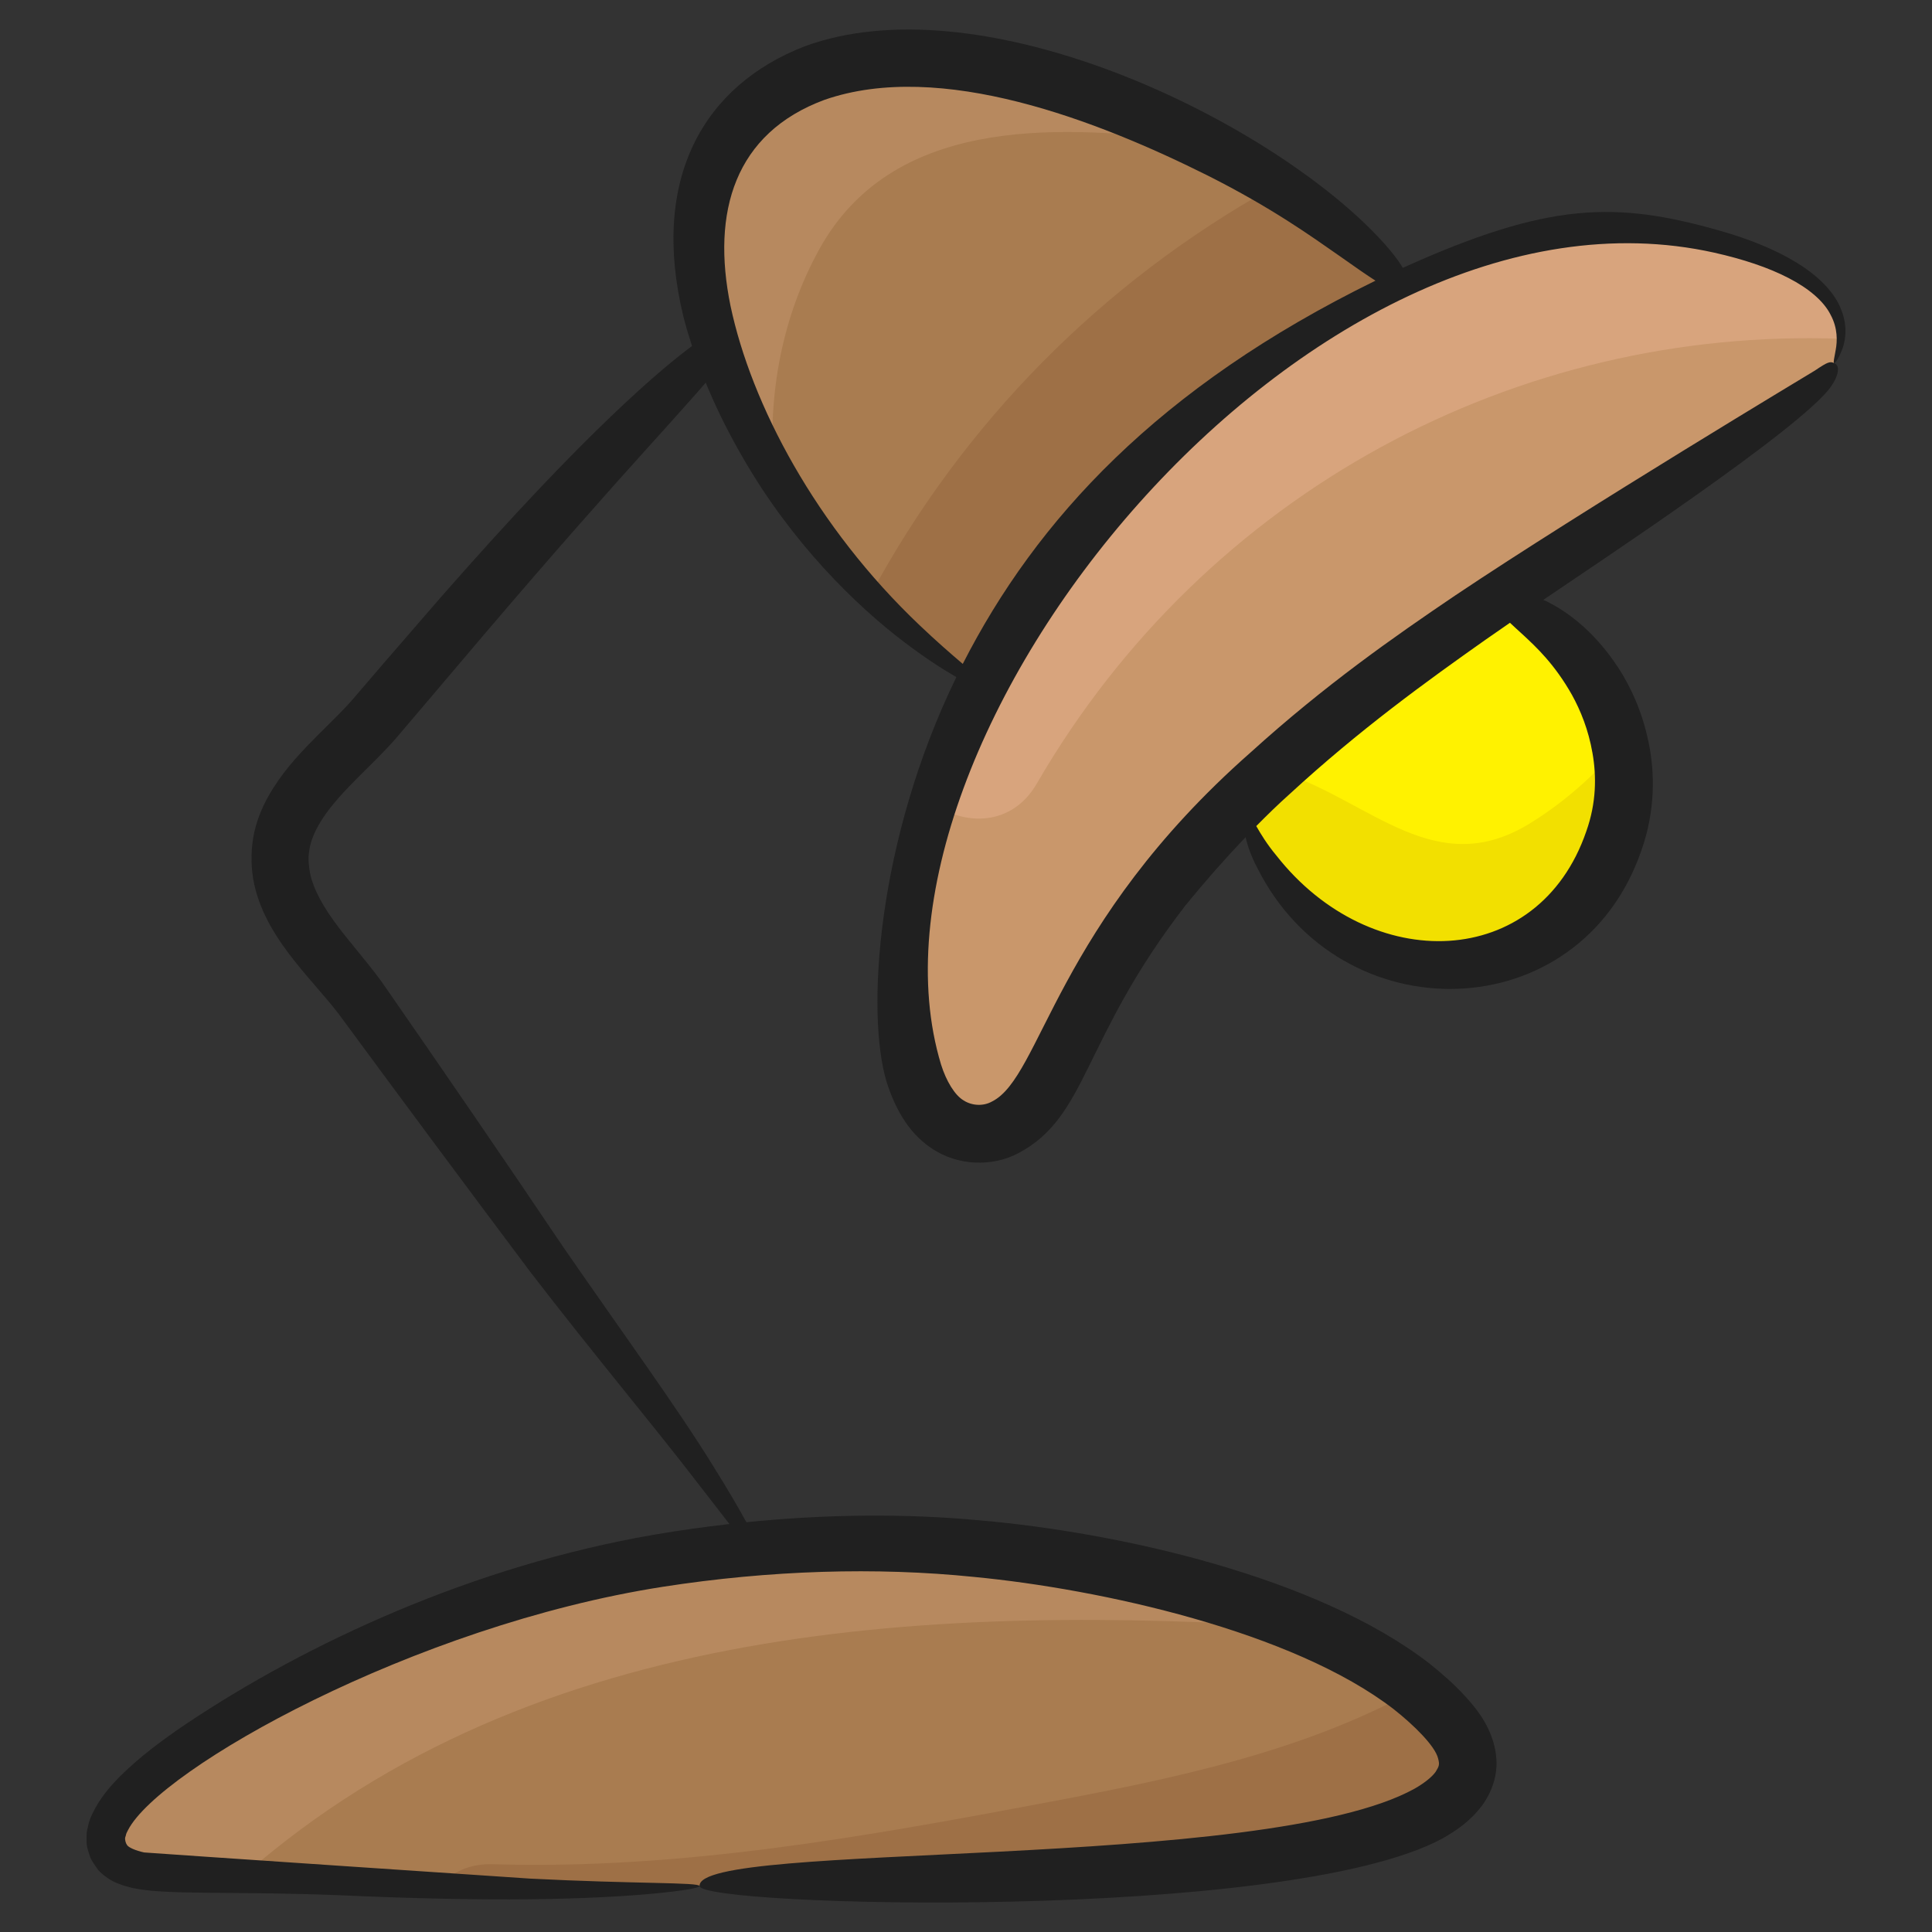 <svg id="Layer_1" enable-background="new 0 0 135 135" height="512" viewBox="0 0 135 135" width="512" xmlns="http://www.w3.org/2000/svg"><rect x="0" y="0" width="135" height="135" fill="#333333" stroke="none"/><g><g><path d="m99.834 21.849-30.393 26.578c-.213-.131-.425-.263-.638-.405-2.905-1.831-5.577-4.008-7.985-6.437-2.611-2.641-4.899-5.597-6.781-8.785-1.366-2.267-2.51-4.646-3.441-7.115-1.913-5.07-2.793-11.072.071-15.677 4.585-7.368 15.576-6.923 23.794-4.008 2.996 1.063 5.911 2.338 8.734 3.795 1.953 1.012 3.856 2.115 5.698 3.319 3.107 2.004 6.062 4.251 8.805 6.741.729.638 1.437 1.306 2.136 1.994z" fill="#a97c50"/></g><g><path d="m128.618 23.671c-.03.526-.182 1.103-.455 1.7-.425.911-1.265 1.549-2.075 2.136-18.693 13.582-41.88 24.078-51.323 45.079-1.376 3.046-3.289 6.851-6.639 6.629-3.532-.233-4.838-4.706-4.868-8.228-.041-4.99.678-9.969 2.065-14.756 2.581-8.907 7.49-17.165 14.23-23.572 7.409-7.055 20.373-14.908 30.596-16.76 3.532-.648 18.957 1.336 18.471 7.773z" fill="#c9976b"/></g><g><path d="m113.386 56.169c-.719 5.941-5.911 11.011-11.74 11.376-5.83.354-13.815-5.182-14.989-11.052l3.107-2.469 15.121-12.044c4.231 1.589 7.429 5.627 8.33 10.111.273 1.336.334 2.712.172 4.079z" fill="#fff200"/></g><g><path d="m92.253 129.11c-14.311 2.541-28.916 1.802-43.368 2.672-6.042.375-12.095.273-18.127-.01-1.184-.05-2.358-.111-3.532-.182-3.37-.182-6.751-.415-10.111-.617-.182-.01-.354-.02-.536-.031-1.852-.111-7.307.496-8.694-1.134-4.403-5.121 21.477-16.487 25.353-17.701 17.337-5.415 35.069-5.81 52.507-.435 1.822.567 3.775 1.245 5.698 2.075 2.672 1.133 5.293 2.55 7.469 4.311.769.617 1.488 1.275 2.125 1.984 5.253 5.799-4.392 8.289-8.785 9.068z" fill="#a97c50"/></g><g><path d="m91.444 113.747c-25.91-1.67-54.036-.526-74.328 17.226-.182-.01-.354-.02-.536-.031-1.852-.111-7.307.496-8.694-1.134-4.403-5.121 21.477-16.487 25.353-17.701 17.337-5.415 35.069-5.81 52.507-.435 1.822.567 3.775 1.245 5.698 2.075z" fill="#b7895f"/></g><g><path d="m83.195 9.795c-.233 0-.476-.01-.729-.041-9.008-1.032-20.161-1.478-25.211 7.651-2.631 4.767-3.573 10.101-3.219 15.394-1.366-2.267-2.51-4.646-3.441-7.115-1.913-5.07-2.793-11.072.071-15.677 4.585-7.368 15.576-6.923 23.794-4.008 2.996 1.063 5.911 2.338 8.734 3.795z" fill="#b7895f"/></g><g><path d="m92.253 129.11c-14.311 2.541-28.916 1.802-43.368 2.672-6.042.375-12.095.273-18.127-.01.81-.951 2.044-1.558 3.694-1.508 13.117.395 25.991-1.923 38.824-4.342 8.714-1.64 17.823-3.522 25.636-7.864.769.617 1.488 1.275 2.125 1.984 5.253 5.799-4.392 8.289-8.785 9.068z" fill="#9e7046"/></g><g><path d="m97.699 19.855c-12.54 5.748-22.813 15.829-28.895 28.166-2.905-1.831-5.577-4.008-7.985-6.437 6.457-12.003 16.163-21.831 28.075-28.47 3.107 2.004 6.062 4.251 8.805 6.741z" fill="#9e7046"/></g><g><path d="m128.618 23.671c-22.6-.81-44.309 10.627-56.171 31.081-1.71 2.955-4.929 2.955-7.125 1.478 2.581-8.907 7.49-17.165 14.23-23.572 7.409-7.055 20.373-14.908 30.596-16.76 3.532-.648 18.957 1.336 18.471 7.773z" fill="#d8a47d"/></g><g><path d="m113.386 56.169c-.719 5.941-5.911 11.011-11.74 11.376-5.83.354-13.815-5.182-14.989-11.052l3.107-2.469c6.103 2.085 10.617 7.51 17.104 3.532 2.399-1.468 4.504-3.35 6.346-5.465.273 1.336.334 2.712.172 4.079z" fill="#f2e000"/></g><path d="m125.574 18.373c-1.49-.923-3.324-1.66-5.394-2.253-7.265-2.064-11.932-2.025-22.156 2.596-.376-.64-1.128-1.619-2.636-3.083-8.446-8.084-27.198-16.759-39.139-12.405-7.056 2.728-10.844 9.224-8.494 18.901.177.693.382 1.375.602 2.049-.56.414-1.231.946-2.057 1.641-1.99 1.696-4.832 4.33-8.752 8.478-1.961 2.073-4.189 4.524-6.722 7.411-1.256 1.45-2.599 3-4.036 4.66-.707.824-1.438 1.676-2.192 2.555-.679.774-1.532 1.586-2.433 2.489-.979.996-2.099 2.12-3.081 3.669-.485.774-.935 1.661-1.219 2.68-.28 1.03-.353 2.124-.235 3.218.26 2.219 1.38 4.085 2.53 5.627 1.164 1.547 2.471 2.896 3.5 4.235 4.396 5.975 9.066 12.262 13.426 18.074 4.423 5.749 8.601 10.724 11.465 14.458.93 1.193 1.739 2.245 2.419 3.119-1.752.2-3.51.444-5.269.747-12.57 2.165-24.218 7.537-32.756 13.261-1.6 1.09-3.156 2.229-4.575 3.639-.701.717-1.385 1.5-1.902 2.572-.13.265-.247.547-.314.891-.035.166-.086.329-.101.509-.006.186-.006.373-0.0.559-.018.375.134.725.241 1.076.136.338.37.638.577.934.407.432.966.791 1.399.938.229.096.451.171.66.22.216.062.427.112.628.143 2.356.433 7.123.162 14.314.455 4.961.224 9.416.314 13.128.275 3.715-.036 6.694-.207 8.738-.401 2.044-.195 3.153-.398 3.146-.521-.017-.273-4.489-.144-11.854-.521-.1-.005-26.855-1.805-26.955-1.827-.601-.125-1.093-.355-1.188-.507-.094-.126-.13-.276-.146-.424-.005-.073.01-.145.053-.258.013-.103.073-.233.151-.372 2.222-4.31 19.99-14.294 37.363-17.001 7.489-1.164 14.92-1.388 21.737-.692 8.863.848 22.289 3.804 29.34 9.242 1.417 1.115 2.899 2.578 3.106 3.45.11.422.077.524-.174.928-.267.379-.837.816-1.469 1.176-10.491 5.822-50.178 3.651-49.963 6.805.093 1.434 41.009 2.573 51.914-3.325.916-.531 1.888-1.153 2.74-2.271.415-.56.78-1.268.941-2.073.174-.808.084-1.648-.121-2.356-.426-1.443-1.241-2.43-2.011-3.272-.754-.827-1.599-1.555-2.473-2.259-7.797-6.027-21.597-9.148-31.467-10.002-5.168-.479-10.666-.429-16.252.136-.584-1.065-1.357-2.385-2.305-3.901-2.491-4.05-6.364-9.35-10.434-15.241-3.992-5.929-8.481-12.479-12.743-18.618-1.203-1.643-2.427-2.964-3.38-4.304-.95-1.323-1.598-2.614-1.698-3.771-.319-2.291 1.6-4.379 3.456-6.245.852-.856 1.748-1.704 2.609-2.686.762-.896 1.5-1.765 2.214-2.605 1.414-1.666 2.735-3.223 3.97-4.678 2.474-2.901 4.617-5.377 6.477-7.491 3.716-4.23 6.293-7.019 7.995-8.949.376-.421.703-.795.997-1.14.077.181.149.366.228.544.695 1.634 1.495 3.192 2.349 4.668 3.409 5.933 7.855 10.325 11.366 12.972 1.369 1.037 2.582 1.822 3.57 2.392-5.557 11.402-6.32 23.467-4.882 28.253.263.844.608 1.685 1.104 2.497.488.808 1.174 1.602 2.076 2.197 1.832 1.221 4.243 1.276 6.038.316 4.872-2.576 4.413-7.92 11.682-17.321 1.388-1.697 2.78-3.279 4.189-4.755.143.606.392 1.329.816 2.132 5.819 11.643 22.524 11.318 26.837-1.189.981-2.748.96-5.43.509-7.573-.442-2.17-1.262-3.899-2.138-5.249-1.793-2.699-3.687-3.947-4.974-4.598-.091-.044-.16-.066-.246-.105 3.302-2.256 18.108-12.016 20.105-14.91.418-.597.505-1.027.486-1.261-.025-.242-.143-.316-.269-.376-.284-.138-.464-.073-1.341.521-.1.066-16.094 9.655-25.142 15.721-4.211 2.847-9.099 6.258-14.273 10.949-13.705 12.066-14.621 22.667-18.079 24.403-.622.353-1.413.296-1.986-.069-.615-.359-1.216-1.347-1.582-2.512-6.85-22.645 25.717-63.04 54.033-56.728 2.001.45 3.771 1.034 5.186 1.77 1.414.725 2.475 1.629 2.945 2.58.504.939.462 1.845.355 2.423-.101.586-.19.91-.115.942.053.025.269-.236.517-.835.247-.579.475-1.637-.008-2.864-.451-1.236-1.614-2.39-3.094-3.297zm-35.474 37.126c4.896-4.512 9.611-7.91 13.699-10.795.591-.415 1.144-.794 1.711-1.187.252.241.574.53.984.906.843.793 2.123 1.962 3.35 4.136.598 1.085 1.152 2.437 1.431 4.056.287 1.616.274 3.491-.43 5.471-3.343 9.755-15.064 10.097-21.661 1.689-.656-.788-1.088-1.503-1.401-2.053.765-.774 1.535-1.525 2.317-2.224zm-22.825-9.108c-.83-.705-1.852-1.593-2.994-2.68-7.273-6.892-11.781-15.459-13.235-22.333-1.351-6.587.305-12.081 6.561-14.4 8.122-2.827 19.123 1.46 26.778 5.286 4.495 2.262 7.259 4.26 9.161 5.584 1.141.806 1.957 1.377 2.567 1.764-15.189 7.43-23.706 16.721-28.839 26.779z" fill="#202020"/></g></svg>